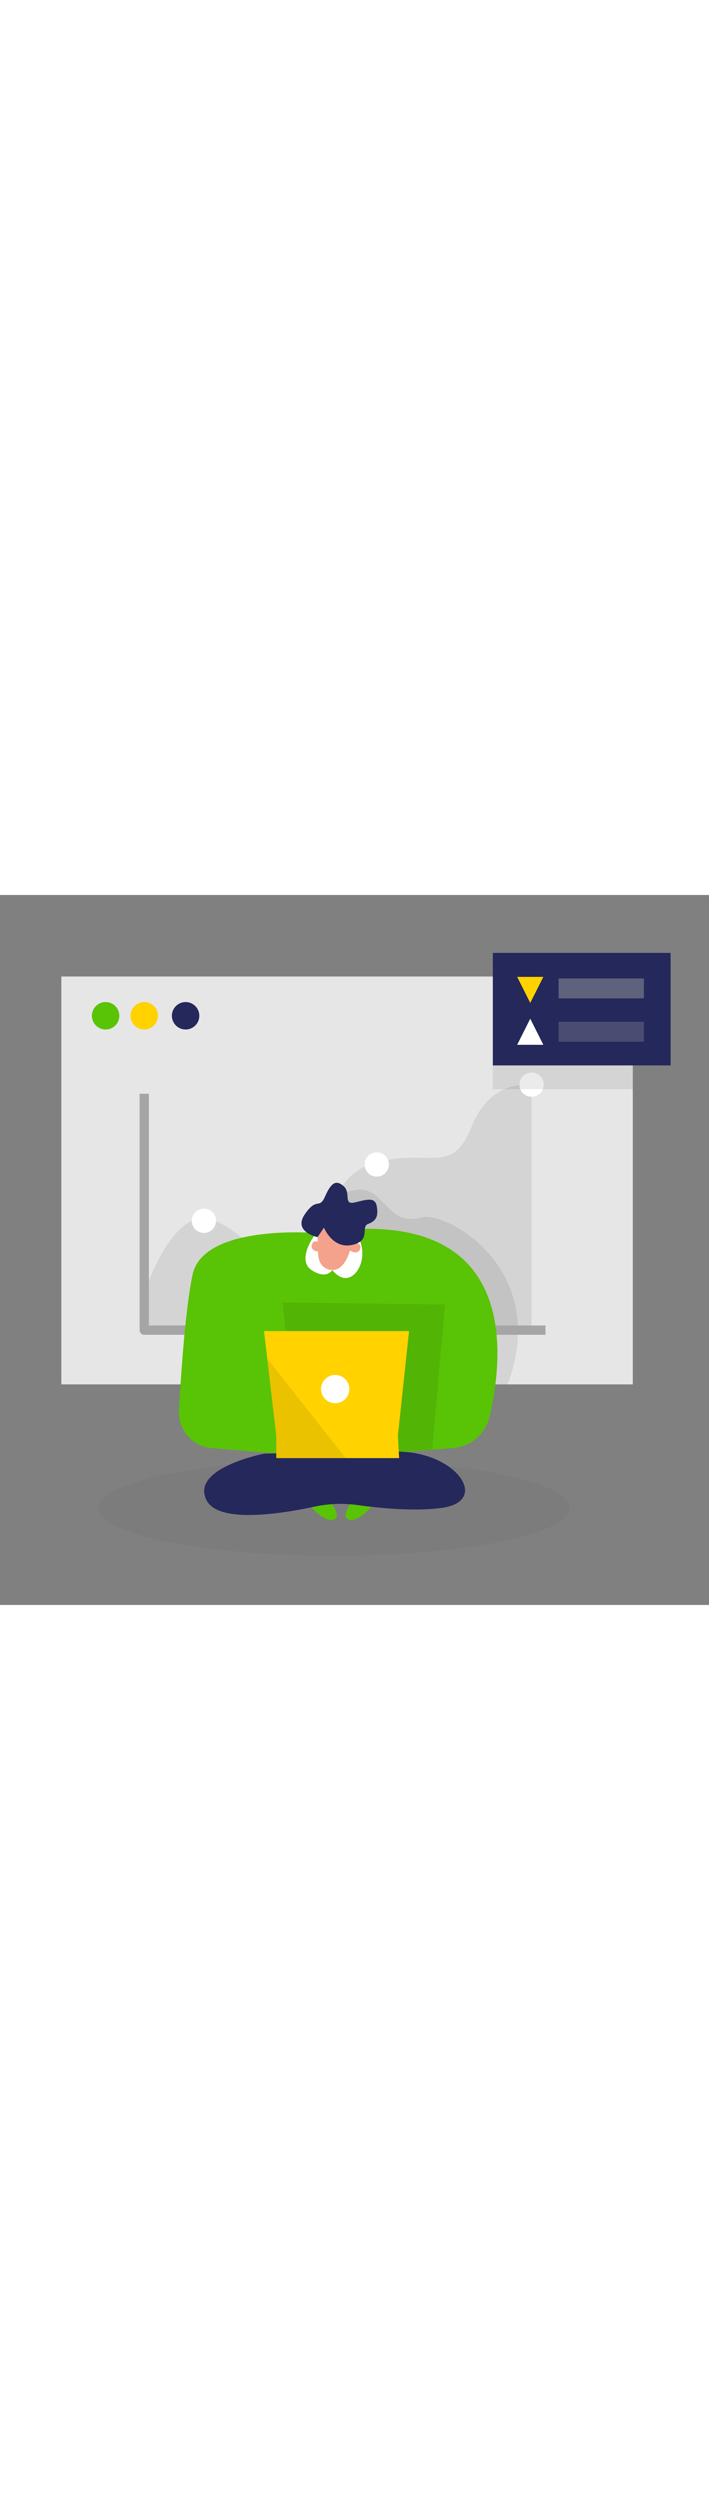 <svg id="_0046_graphic_chart" xmlns="http://www.w3.org/2000/svg" viewBox="0 0 500 500" data-imageid="chart-7-26" imageName="Chart 7" class="illustrations_image" style="width: 142px;"><rect x="0" y="0" width="500" height="500" fill="#808080" stroke="none"/><defs><style>.cls-1_chart-7-26{fill:#fff;}.cls-2_chart-7-26{fill:#f4a28c;}.cls-3_chart-7-26,.cls-4_chart-7-26,.cls-5_chart-7-26{fill:#a5a5a5;}.cls-6_chart-7-26{opacity:.03;}.cls-6_chart-7-26,.cls-7_chart-7-26{fill:#000001;}.cls-4_chart-7-26{opacity:.3;}.cls-8_chart-7-26{fill:#e6e6e6;}.cls-9_chart-7-26{fill:#24285b;}.cls-7_chart-7-26{opacity:.08;}.cls-5_chart-7-26{opacity:.46;}.cls-10_chart-7-26{fill:#ffd200;}.cls-11_chart-7-26{fill:#68e1fd;}</style></defs><g id="screen_chart-7-26"><rect class="cls-8_chart-7-26" x="43.25" y="57.41" width="403" height="287.25"/><path class="cls-7_chart-7-26" d="m104.49,273s17.9-50.12,42.13-44.98,41.43,40.54,66.82,19.42c25.39-21.12,18.62-51.38,54.53-59.8,35.91-8.42,51.09,9.56,64.72-24.69,13.63-34.25,42.19-29.11,42.19-29.11v169.55H104.49v-30.39Z"/><path class="cls-7_chart-7-26" d="m241.09,211.09s13.29-8.86,24.59,1.23c11.31,10.08,14.93,19.05,31.83,14.69,16.89-4.36,90.99,35.69,60.48,117.66l-43.05-.33-72.62-105.25-1.22-28Z"/><path class="cls-3_chart-7-26" d="m384.69,309.73H101.73c-1.81,0-3.27-1.46-3.27-3.27v-166.49h6.54v163.22h279.68v6.54Z"/><circle class="cls-11_chart-7-26 targetColor" cx="74.48" cy="85.07" r="9.67" style="fill: rgb(89, 195, 5);"/><circle class="cls-10_chart-7-26" cx="101.73" cy="85.07" r="9.67"/><circle class="cls-9_chart-7-26" cx="130.89" cy="85.07" r="9.67"/><circle class="cls-1_chart-7-26" cx="143.8" cy="229.44" r="8.56"/><circle class="cls-1_chart-7-26" cx="265.68" cy="189.78" r="8.56"/><circle class="cls-1_chart-7-26" cx="374.88" cy="133.56" r="8.56"/></g><ellipse id="sd_chart-7-26" class="cls-6_chart-7-26" cx="235.47" cy="431.69" rx="166.2" ry="33.69"/><rect id="sd-2_chart-7-26" class="cls-7_chart-7-26" x="347.55" y="120.03" width="98.71" height="16.73"/><g id="panel_chart-7-26"><rect class="cls-9_chart-7-26" x="347.55" y="40.78" width="125.37" height="79.25"/><polygon class="cls-10_chart-7-26" points="383.17 57.68 364.72 57.68 373.94 76.04 383.17 57.68"/><polygon class="cls-1_chart-7-26" points="364.72 105.5 383.17 105.5 373.94 87.14 364.72 105.5"/><rect class="cls-5_chart-7-26" x="393.93" y="58.77" width="60.15" height="14.05"/><rect class="cls-4_chart-7-26" x="393.93" y="89.29" width="60.15" height="14.05"/></g><g id="person_chart-7-26"><path class="cls-11_chart-7-26 targetColor" d="m219.73,431.19s9.07,10.85,15.74,8.66c6.67-2.19-5.13-16.61-5.13-16.61l-10.61,7.95Z" style="fill: rgb(89, 195, 5);"/><path class="cls-11_chart-7-26 targetColor" d="m261.52,431.19s-9.07,10.85-15.74,8.66c-6.67-2.19,5.13-16.61,5.13-16.61l10.61,7.95Z" style="fill: rgb(89, 195, 5);"/><path class="cls-11_chart-7-26 targetColor" d="m223.07,238.07s-79.71-6.7-87.29,29.43c-4.96,23.66-8.05,67.82-9.59,95.48-.76,13.68,9.51,25.46,23.16,26.59l84.62,7.01,85.65-7.1c12.52-1.04,22.87-10.07,25.71-22.31,10.66-45.99,20.31-151.1-122.27-129.11Z" style="fill: rgb(89, 195, 5);"/><path class="cls-1_chart-7-26" d="m221.41,240.22s-12.28,16.96-1.68,23.94c10.61,6.98,14.56,0,14.56,0,0,0,7.6,10.15,15.37,3.11,7.77-7.05,7.65-22.01.6-29.34s-28.86,2.3-28.86,2.3Z"/><path class="cls-9_chart-7-26" d="m186.19,393.46s-52.25,10.12-40.5,32.85c8.55,16.54,52.88,9.47,76.38,4.39,9.83-2.12,19.95-2.46,29.92-1.08,15.89,2.2,41.08,4.7,60.08,1.93,33.49-4.89,9.83-39.56-32.13-39.56s-93.75,1.46-93.75,1.46Z"/><path class="cls-2_chart-7-26" d="m223.92,240.95c.28,3.28.48,6.57.38,9.87-.13,4.52.91,11.31,7.95,13.05,10.85,2.7,14.82-14.48,14.82-14.48,0,0,7.89-15.84-3.85-18.8-10.57-2.66-20.57-4.71-19.3,10.36Z"/><path class="cls-2_chart-7-26" d="m246.35,250.05s.95-5.23,5.53-4.73c4.58.5,2.18,10.24-5.53,4.73Z"/><polygon class="cls-7_chart-7-26" points="201.49 307.13 199.3 287.02 313.79 288.4 304.73 390.72 275.79 392.65 201.49 307.13"/><path class="cls-2_chart-7-26" d="m225.97,251.04s1.92-4.96-2.25-6.92c-4.17-1.96-7.2,7.6,2.25,6.92Z"/><polygon class="cls-10_chart-7-26" points="194.84 380.85 186.19 307.13 288.47 307.13 280.6 380.85 281.48 396.58 194.84 396.58 194.84 380.85"/><circle class="cls-1_chart-7-26" cx="236.38" cy="347.98" r="9.97"/><path class="cls-9_chart-7-26" d="m223.92,240.95s-17.63-3.63-8.88-16.22c8.74-12.59,9.91-2.69,14.28-12.59s7.87-11.66,13.11-6.99c5.24,4.66-.64,13.4,7.84,11.36,8.48-2.04,14.31-4.08,15.47,2.91,1.17,6.99-.58,10.2-6.12,12.24-5.54,2.04,2.35,11.83-11.35,14.8-13.7,2.97-19.82-12.18-19.82-12.18l-4.52,6.67Z"/><polygon class="cls-7_chart-7-26" points="188.45 326.4 243.74 396.58 194.84 396.58 194.84 380.85 188.45 326.4"/></g></svg>